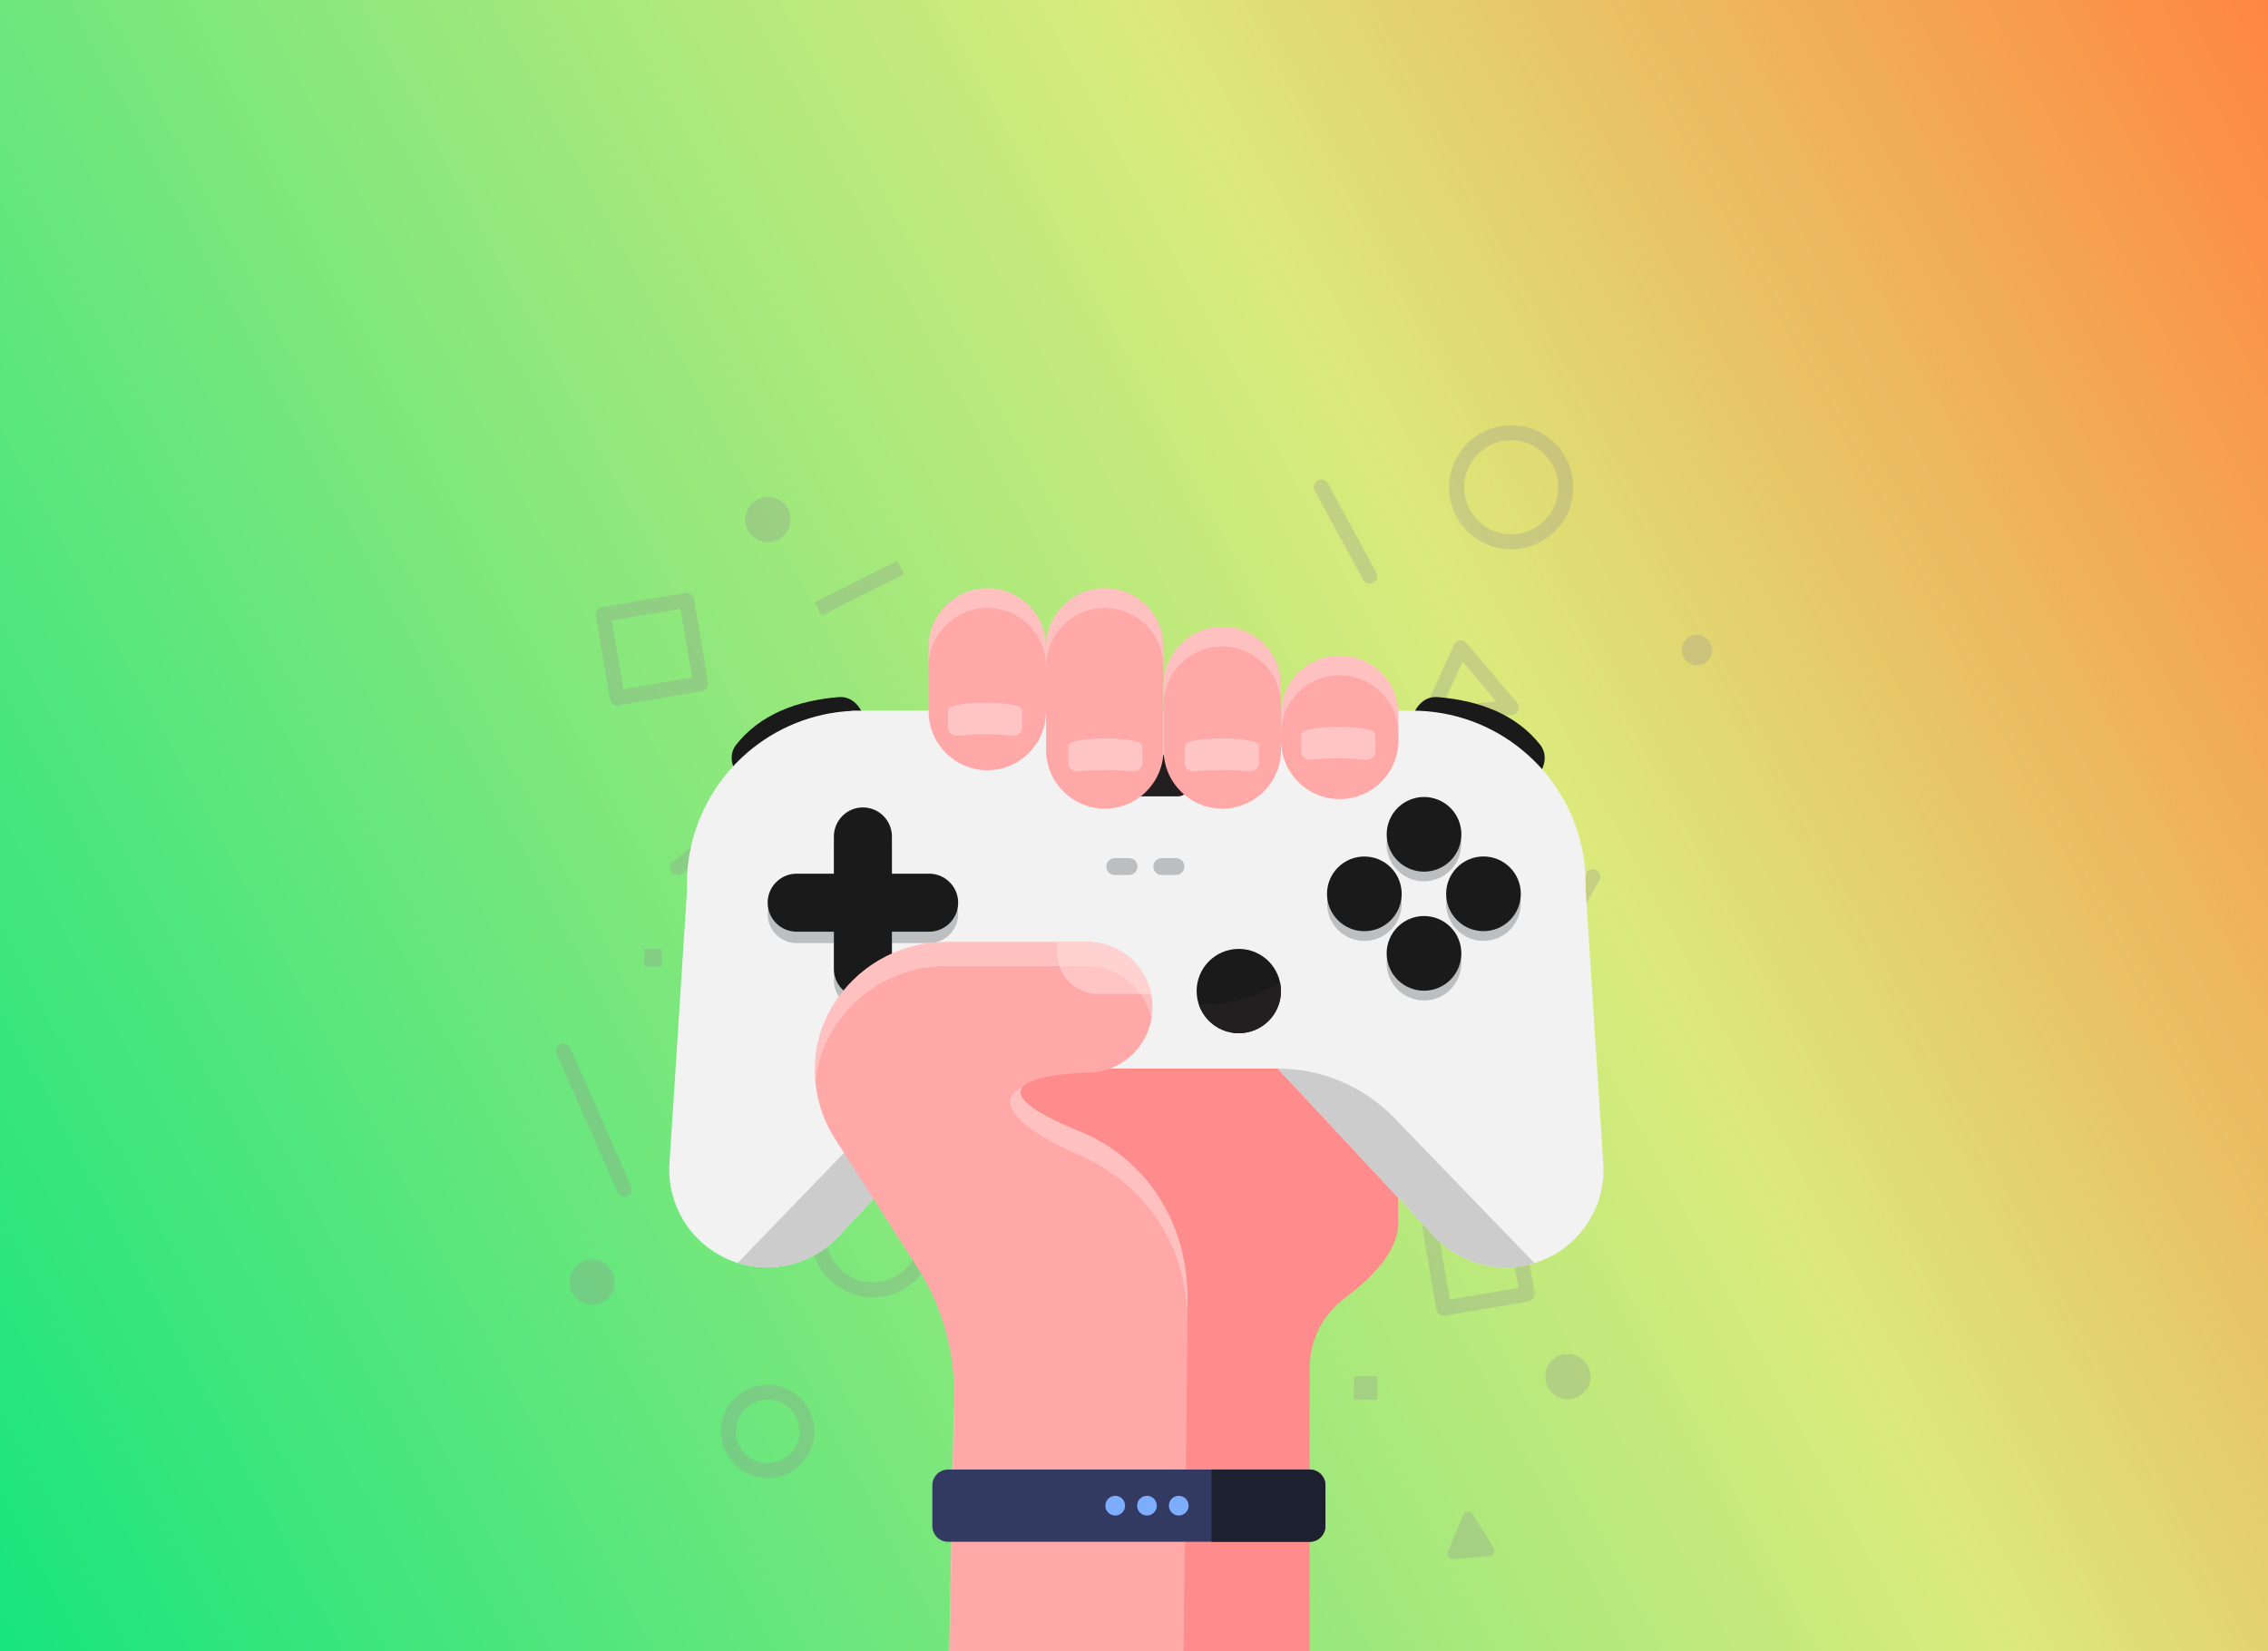 <svg width="320" height="233" viewBox="0 0 320 233" fill="none" xmlns="http://www.w3.org/2000/svg">
<rect x="0" y="0" width="320" height="233" fill="#808080" stroke="none"/>
<rect width="320" height="233" fill="url(#paint0_linear)"/>
<g opacity="0.3">
<path d="M108.319 208.555C104.685 208.555 101.73 205.601 101.73 201.967C101.73 198.333 104.685 195.378 108.319 195.378C111.953 195.378 114.908 198.333 114.908 201.967C114.908 205.601 111.953 208.555 108.319 208.555ZM108.319 197.479C105.854 197.479 103.832 199.486 103.832 201.967C103.832 204.447 105.839 206.454 108.319 206.454C110.784 206.454 112.807 204.447 112.807 201.967C112.807 199.486 110.784 197.479 108.319 197.479Z" fill="#949494"/>
<path d="M123.156 183.054C118.337 183.054 114.402 179.135 114.402 174.3C114.402 169.481 118.321 165.547 123.156 165.547C127.975 165.547 131.909 169.465 131.909 174.3C131.909 179.119 127.991 183.054 123.156 183.054ZM123.156 167.664C119.49 167.664 116.52 170.635 116.52 174.3C116.52 177.966 119.49 180.937 123.156 180.937C126.821 180.937 129.792 177.966 129.792 174.3C129.792 170.635 126.821 167.664 123.156 167.664Z" fill="#949494"/>
<path d="M213.218 77.507C208.399 77.507 204.465 73.588 204.465 68.754C204.465 63.919 208.383 60 213.218 60C218.053 60 221.972 63.919 221.972 68.754C221.972 73.588 218.053 77.507 213.218 77.507ZM213.218 62.117C209.553 62.117 206.582 65.088 206.582 68.754C206.582 72.419 209.553 75.39 213.218 75.39C216.884 75.39 219.854 72.419 219.854 68.754C219.854 65.088 216.884 62.117 213.218 62.117Z" fill="#949494"/>
<path d="M87.099 99.517C86.878 99.517 86.672 99.453 86.483 99.327C86.261 99.169 86.103 98.916 86.056 98.648L84.065 86.876C83.971 86.308 84.35 85.754 84.934 85.66L96.706 83.669C97.275 83.574 97.828 83.953 97.922 84.538L99.913 96.309C100.008 96.878 99.629 97.431 99.044 97.526L87.273 99.517C87.225 99.501 87.162 99.517 87.099 99.517ZM86.325 87.556L87.968 97.241L97.654 95.598L96.01 85.912L86.325 87.556Z" fill="#949494"/>
<path d="M203.689 185.645C203.183 185.645 202.741 185.282 202.646 184.76L200.655 172.989C200.56 172.42 200.94 171.867 201.524 171.772L213.295 169.782C213.864 169.687 214.417 170.066 214.512 170.651L216.503 182.422C216.598 182.991 216.219 183.544 215.634 183.639L203.863 185.629C203.799 185.645 203.752 185.645 203.689 185.645ZM202.915 173.684L204.558 183.37L214.243 181.727L212.6 172.041L202.915 173.684Z" fill="#949494"/>
<path d="M88.093 168.849C87.682 168.849 87.303 168.612 87.129 168.217L78.518 148.688C78.281 148.151 78.518 147.534 79.055 147.297C79.592 147.06 80.208 147.297 80.445 147.835L89.056 167.364C89.293 167.901 89.056 168.517 88.519 168.754C88.377 168.818 88.235 168.849 88.093 168.849Z" fill="#949494"/>
<path d="M194.35 194.193H191.031V197.512H194.35V194.193Z" fill="#949494"/>
<path d="M203.166 127.989H199.848V131.308H203.166V127.989Z" fill="#949494"/>
<path d="M93.383 133.915H90.918V136.38H93.383V133.915Z" fill="#949494"/>
<path d="M119.961 107.18H117.496V109.645H119.961V107.18Z" fill="#949494"/>
<path d="M86.646 181.644C87.047 179.927 85.981 178.21 84.265 177.809C82.549 177.407 80.832 178.473 80.43 180.19C80.029 181.906 81.094 183.623 82.811 184.024C84.527 184.426 86.244 183.36 86.646 181.644Z" fill="#949494"/>
<path d="M111.454 74.041C111.856 72.324 110.79 70.608 109.074 70.206C107.357 69.804 105.64 70.87 105.239 72.587C104.837 74.303 105.903 76.02 107.619 76.421C109.336 76.823 111.053 75.757 111.454 74.041Z" fill="#949494"/>
<path d="M221.223 197.432C222.986 197.432 224.415 196.003 224.415 194.241C224.415 192.478 222.986 191.049 221.223 191.049C219.46 191.049 218.031 192.478 218.031 194.241C218.031 196.003 219.46 197.432 221.223 197.432Z" fill="#949494"/>
<path d="M239.427 93.876C240.614 93.876 241.576 92.914 241.576 91.727C241.576 90.54 240.614 89.578 239.427 89.578C238.24 89.578 237.277 90.54 237.277 91.727C237.277 92.914 238.24 93.876 239.427 93.876Z" fill="#949494"/>
<path d="M95.598 123.503C95.298 123.503 94.997 123.376 94.792 123.123C94.413 122.681 94.476 122.017 94.918 121.638L106.231 112.189C106.674 111.81 107.338 111.873 107.717 112.316C108.096 112.758 108.033 113.422 107.59 113.801L96.277 123.25C96.088 123.424 95.835 123.503 95.598 123.503Z" fill="#949494"/>
<path d="M210.733 149.762C210.559 149.762 210.385 149.714 210.211 149.62C209.706 149.335 209.516 148.687 209.801 148.182L223.816 123.186C224.1 122.68 224.748 122.49 225.253 122.775C225.759 123.059 225.949 123.707 225.664 124.213L211.649 149.225C211.46 149.572 211.096 149.762 210.733 149.762Z" fill="#949494"/>
<path d="M201.762 101.997C201.43 101.997 201.098 101.839 200.908 101.555C200.687 101.255 200.656 100.844 200.814 100.512L205.143 90.953C205.285 90.621 205.601 90.4 205.965 90.337C206.328 90.289 206.676 90.431 206.913 90.7L214.054 99.169C214.307 99.469 214.37 99.88 214.228 100.244C214.086 100.607 213.738 100.86 213.343 100.891L201.872 101.966C201.825 101.997 201.793 101.997 201.762 101.997ZM206.36 93.339L203.468 99.706L211.115 98.98L206.36 93.339Z" fill="#949494"/>
<path d="M206.472 213.754L204.276 218.953C204.055 219.474 204.465 220.059 205.034 219.995L210.185 219.537C210.754 219.49 211.054 218.858 210.754 218.384L207.799 213.644C207.483 213.138 206.709 213.201 206.472 213.754Z" fill="#949494"/>
<path d="M126.621 79.123L114.953 84.971L115.902 86.864L127.57 81.016L126.621 79.123Z" fill="#949494"/>
<path d="M193.261 82.342C192.882 82.342 192.519 82.136 192.329 81.789L185.503 69.243C185.219 68.738 185.408 68.09 185.93 67.805C186.435 67.521 187.083 67.711 187.368 68.232L194.193 80.778C194.478 81.283 194.288 81.931 193.767 82.216C193.593 82.294 193.419 82.342 193.261 82.342Z" fill="#949494"/>
</g>
<path d="M197.255 141.477V172.701C197.255 176.733 193.222 180.58 189.746 183.16C186.61 185.477 184.787 189.154 184.787 193.048C184.787 208.883 184.756 233 184.756 233H135.982L138.701 184.411L127.16 141.477H197.255Z" fill="#FF8C8C"/>
<path d="M105.017 110.424C108.864 106.113 116.218 102.158 122.012 102.05C122.042 101.046 121.162 98.898 119.323 98.435C119.014 98.357 118.69 98.342 118.381 98.357C112.556 98.836 107.273 100.721 103.797 105.171C102.298 107.272 104.152 109.713 105.017 110.424Z" fill="#1A1A1A"/>
<path d="M216.155 110.424C212.308 106.113 204.955 102.158 199.161 102.05C199.13 101.046 200.011 98.898 201.849 98.435C202.158 98.357 202.483 98.342 202.792 98.357C208.616 98.836 213.9 100.721 217.376 105.171C218.89 107.272 217.036 109.713 216.155 110.424Z" fill="#1A1A1A"/>
<path d="M226.187 163.817L223.715 125.41C223.715 125.194 223.731 124.962 223.731 124.745C223.731 123.031 223.561 121.362 223.221 119.755L223.205 119.616L223.19 119.632C220.826 108.57 211.016 100.273 199.243 100.273C199.12 100.273 198.996 100.273 198.888 100.273H120.204V100.304C108.987 100.845 99.748 108.941 97.462 119.616C97.107 121.269 96.921 122.984 96.921 124.745C96.921 125.024 96.921 125.286 96.937 125.549L94.48 163.817C93.769 171.882 100.119 178.834 108.23 178.834C112.216 178.834 116.001 177.104 118.628 174.107C118.628 174.107 140.365 150.793 140.381 150.778H180.287C180.302 150.793 202.055 174.107 202.055 174.107C204.681 177.104 208.467 178.834 212.453 178.834C220.548 178.834 226.913 171.882 226.187 163.817Z" fill="#F2F2F2"/>
<path d="M153.388 142.88C155.067 138.829 153.143 134.183 149.091 132.505C145.039 130.826 140.393 132.75 138.715 136.802C137.036 140.854 138.961 145.5 143.013 147.178C147.064 148.857 151.71 146.932 153.388 142.88Z" fill="#F2F2F2"/>
<path d="M176.067 147.677C180.396 146.974 183.336 142.895 182.633 138.566C181.93 134.237 177.851 131.297 173.522 132C169.193 132.702 166.253 136.781 166.956 141.111C167.658 145.44 171.737 148.38 176.067 147.677Z" fill="#F2F2F2"/>
<path d="M212.451 178.834C213.872 178.834 215.232 178.618 216.514 178.232L196.739 157.761C192.428 153.296 186.48 150.778 180.285 150.778C180.316 150.824 202.054 174.107 202.054 174.107C204.68 177.104 208.465 178.834 212.451 178.834Z" fill="#CCCCCC"/>
<path d="M104.09 178.201C105.388 178.618 106.794 178.834 108.23 178.834C112.216 178.834 116.001 177.104 118.628 174.107C118.628 174.107 138.789 152.478 140.288 150.871L140.334 150.716C134.124 150.716 128.191 153.235 123.881 157.699L104.09 178.201Z" fill="#CCCCCC"/>
<path d="M146.038 145.787C149.323 145.787 151.986 143.124 151.986 139.839C151.986 136.554 149.323 133.891 146.038 133.891C142.753 133.891 140.09 136.554 140.09 139.839C140.09 143.124 142.753 145.787 146.038 145.787Z" fill="#1A1A1A"/>
<path d="M146.038 145.788C149.328 145.788 151.986 143.13 151.986 139.84C151.986 139.438 151.939 139.036 151.862 138.65C148.123 140.906 144.338 141.879 140.398 141.74C141.202 144.088 143.427 145.788 146.038 145.788Z" fill="#231F20"/>
<path d="M174.784 145.787C178.069 145.787 180.732 143.124 180.732 139.839C180.732 136.554 178.069 133.891 174.784 133.891C171.499 133.891 168.836 136.554 168.836 139.839C168.836 143.124 171.499 145.787 174.784 145.787Z" fill="#1A1A1A"/>
<path d="M174.787 145.788C178.078 145.788 180.736 143.131 180.736 139.84C180.736 139.438 180.689 139.037 180.612 138.65C176.873 140.906 173.088 141.879 169.148 141.74C169.952 144.089 172.177 145.788 174.787 145.788Z" fill="#231F20"/>
<path d="M202.111 124.217C204.943 123.548 206.696 120.711 206.027 117.879C205.359 115.048 202.521 113.294 199.69 113.963C196.858 114.631 195.105 117.469 195.773 120.3C196.442 123.132 199.279 124.885 202.111 124.217Z" fill="#BCBEC0"/>
<path d="M205.782 137.915C206.896 135.227 205.619 132.145 202.931 131.032C200.243 129.918 197.161 131.195 196.047 133.883C194.934 136.571 196.21 139.653 198.899 140.767C201.587 141.88 204.669 140.604 205.782 137.915Z" fill="#BCBEC0"/>
<path d="M210.517 132.619C213.349 131.95 215.102 129.113 214.434 126.281C213.765 123.449 210.927 121.696 208.096 122.365C205.264 123.033 203.511 125.871 204.179 128.702C204.848 131.534 207.686 133.287 210.517 132.619Z" fill="#BCBEC0"/>
<path d="M193.716 132.622C196.548 131.954 198.301 129.116 197.633 126.284C196.964 123.453 194.127 121.699 191.295 122.368C188.463 123.037 186.71 125.874 187.379 128.706C188.047 131.537 190.885 133.291 193.716 132.622Z" fill="#BCBEC0"/>
<path d="M159.292 121.083H157.283C156.619 121.083 156.094 121.624 156.094 122.273C156.094 122.937 156.634 123.463 157.283 123.463H159.292C159.956 123.463 160.481 122.922 160.481 122.273C160.497 121.609 159.956 121.083 159.292 121.083Z" fill="#BCBEC0"/>
<path d="M165.921 121.083H163.912C163.248 121.083 162.723 121.624 162.723 122.273C162.723 122.937 163.263 123.463 163.912 123.463H165.921C166.585 123.463 167.11 122.922 167.11 122.273C167.11 121.609 166.585 121.083 165.921 121.083Z" fill="#BCBEC0"/>
<path d="M166.225 106.53H157.388C156.523 106.53 155.812 107.241 155.812 108.106V110.763C155.812 111.629 156.523 112.339 157.388 112.339H166.225C167.091 112.339 167.801 111.629 167.801 110.763V108.106C167.801 107.241 167.106 106.53 166.225 106.53Z" fill="#1A1A1A"/>
<path d="M131.097 124.885H125.844V119.632C125.844 117.376 124.005 115.538 121.75 115.538C119.494 115.538 117.656 117.376 117.656 119.632V124.885H112.403C110.147 124.885 108.309 126.723 108.309 128.979C108.309 131.234 110.147 133.073 112.403 133.073H117.656V138.326C117.656 140.581 119.494 142.42 121.75 142.42C124.005 142.42 125.844 140.581 125.844 138.326V133.073H131.097C133.352 133.073 135.191 131.234 135.191 128.979C135.191 126.723 133.352 124.885 131.097 124.885Z" fill="#BCBEC0"/>
<path d="M131.097 123.277H125.844V118.024C125.844 115.769 124.005 113.93 121.75 113.93C119.494 113.93 117.656 115.769 117.656 118.024V123.277H112.403C110.147 123.277 108.309 125.116 108.309 127.371C108.309 129.627 110.147 131.465 112.403 131.465H117.656V136.718C117.656 138.974 119.494 140.812 121.75 140.812C124.005 140.812 125.844 138.974 125.844 136.718V131.465H131.097C133.352 131.465 135.191 129.627 135.191 127.371C135.191 125.116 133.352 123.277 131.097 123.277Z" fill="#1A1A1A"/>
<path d="M205.79 119.741C206.903 117.053 205.627 113.971 202.939 112.858C200.251 111.744 197.169 113.021 196.055 115.709C194.942 118.397 196.218 121.479 198.906 122.592C201.595 123.706 204.676 122.429 205.79 119.741Z" fill="#1A1A1A"/>
<path d="M205.786 136.538C206.9 133.85 205.623 130.768 202.935 129.654C200.247 128.541 197.165 129.818 196.051 132.506C194.938 135.194 196.214 138.276 198.903 139.389C201.591 140.503 204.673 139.226 205.786 136.538Z" fill="#1A1A1A"/>
<path d="M213.035 129.844C215.092 127.786 215.092 124.451 213.035 122.393C210.978 120.336 207.642 120.336 205.585 122.393C203.527 124.451 203.527 127.786 205.585 129.844C207.642 131.901 210.978 131.901 213.035 129.844Z" fill="#1A1A1A"/>
<path d="M196.226 129.851C198.284 127.794 198.284 124.458 196.226 122.401C194.169 120.343 190.833 120.343 188.776 122.401C186.719 124.458 186.719 127.794 188.776 129.851C190.833 131.909 194.169 131.909 196.226 129.851Z" fill="#1A1A1A"/>
<path d="M166.231 112.339C167.096 112.339 167.806 111.629 167.806 110.763V108.106C167.806 107.365 167.281 106.731 166.586 106.577L158.336 112.339H166.231Z" fill="#231F20"/>
<path d="M155.882 114.1C151.309 114.1 147.602 110.392 147.602 105.819V91.281C147.602 86.708 151.309 83 155.882 83C160.456 83 164.163 86.708 164.163 91.281V105.819C164.163 110.392 160.456 114.1 155.882 114.1Z" fill="#FFA8A8"/>
<path d="M139.304 108.678C134.731 108.678 131.023 104.97 131.023 100.397V91.297C131.023 86.724 134.731 83.016 139.304 83.016C143.877 83.016 147.585 86.724 147.585 91.297V100.397C147.585 104.97 143.877 108.678 139.304 108.678Z" fill="#FFA8A8"/>
<path d="M172.461 114.101C167.888 114.101 164.18 110.393 164.18 105.82V96.72C164.18 92.147 167.888 88.439 172.461 88.439C177.034 88.439 180.742 92.147 180.742 96.72V105.82C180.742 110.393 177.034 114.101 172.461 114.101Z" fill="#FFA8A8"/>
<path d="M189.023 112.756C184.45 112.756 180.742 109.048 180.742 104.475V100.798C180.742 96.225 184.45 92.517 189.023 92.517C193.596 92.517 197.304 96.225 197.304 100.798V104.46C197.32 109.033 193.612 112.756 189.023 112.756Z" fill="#FFA8A8"/>
<g opacity="0.6">
<path opacity="0.6" d="M164.16 99.5C164.16 94.927 167.868 91.219 172.441 91.219C177.014 91.219 180.722 94.927 180.722 99.5V96.719C180.722 92.146 177.014 88.439 172.441 88.439C167.868 88.439 164.16 92.146 164.16 96.719V99.5Z" fill="#FFEDED"/>
</g>
<g opacity="0.6">
<path opacity="0.6" d="M139.304 85.782C143.877 85.782 147.585 89.49 147.585 94.063C147.585 89.49 151.293 85.782 155.866 85.782C160.439 85.782 164.147 89.49 164.147 94.063V91.282C164.147 86.709 160.439 83.001 155.866 83.001C151.293 83.001 147.585 86.709 147.585 91.282C147.585 86.709 143.877 83.001 139.304 83.001C134.731 83.001 131.023 86.709 131.023 91.282V94.063C131.008 89.49 134.731 85.782 139.304 85.782Z" fill="#FFEDED"/>
</g>
<g opacity="0.6">
<path opacity="0.6" d="M189.023 92.502C184.45 92.502 180.742 96.21 180.742 100.783V103.564C180.742 98.991 184.45 95.283 189.023 95.283C193.596 95.283 197.304 98.991 197.304 103.564V100.783C197.32 96.21 193.612 92.502 189.023 92.502Z" fill="#FFEDED"/>
</g>
<path d="M142.691 103.81C140.698 103.532 137.238 103.532 135.26 103.81C134.472 103.919 133.746 103.393 133.746 102.713V100.195C133.746 98.805 144.205 98.805 144.205 100.195V102.713C144.19 103.393 143.479 103.919 142.691 103.81Z" fill="#FFC4C4"/>
<path d="M159.672 108.847C157.679 108.569 154.218 108.569 152.241 108.847C151.453 108.955 150.727 108.43 150.727 107.75V105.232C150.727 103.841 161.186 103.841 161.186 105.232V107.75C161.186 108.43 160.46 108.955 159.672 108.847Z" fill="#FFC4C4"/>
<path d="M176.105 108.847C174.112 108.569 170.652 108.569 168.674 108.847C167.886 108.955 167.16 108.43 167.16 107.75V105.232C167.16 103.841 177.619 103.841 177.619 105.232V107.75C177.619 108.43 176.893 108.955 176.105 108.847Z" fill="#FFC4C4"/>
<path d="M192.543 107.209C190.55 106.931 187.089 106.931 185.112 107.209C184.324 107.317 183.598 106.792 183.598 106.112V103.609C183.598 102.219 194.057 102.219 194.057 103.609V106.112C194.057 106.792 193.331 107.317 192.543 107.209Z" fill="#FFC4C4"/>
<path d="M153.377 151.365C158.476 151.365 162.601 147.24 162.601 142.141C162.601 137.043 158.476 132.918 153.377 132.918H133.447C127.453 132.918 121.783 135.822 118.292 140.705C117.859 141.307 117.457 141.94 117.102 142.589C113.981 148.29 114.336 155.243 117.828 160.712L129.446 178.865C133.154 184.674 134.946 191.487 134.575 198.362L133.926 232.984H167.004C167.004 229.307 167.545 192.8 167.545 183.252C167.545 170.414 159.681 162.612 152.605 159.754C132.783 151.735 153.377 151.365 153.377 151.365Z" fill="#FFA8A8"/>
<path d="M153.378 132.917H149.16V134.447C149.16 137.66 151.756 140.256 154.969 140.256H162.416C161.535 136.054 157.827 132.917 153.378 132.917Z" fill="#FFC4C4"/>
<g opacity="0.6">
<path opacity="0.6" d="M161.919 166.706C161.363 166.01 160.76 165.377 160.157 164.774C159.957 164.573 159.74 164.373 159.54 164.187C158.813 163.523 158.056 162.905 157.284 162.364C156.959 162.132 156.62 161.901 156.295 161.684C155.847 161.406 155.399 161.128 154.951 160.881C154.843 160.819 154.735 160.757 154.611 160.696C153.947 160.34 153.267 160.031 152.603 159.753C144.893 156.632 143.287 154.67 144.214 153.434C144.214 153.434 144.198 153.434 144.198 153.419C141.726 154.531 140.336 157.745 152.603 163.137C159.462 166.149 167.249 173.503 167.542 185.925C167.542 185.863 167.542 185.817 167.542 185.755C167.542 185.708 167.542 185.662 167.542 185.616C167.542 185.554 167.542 185.508 167.542 185.446C167.542 185.369 167.542 185.307 167.542 185.245C167.542 185.214 167.542 185.168 167.542 185.137C167.542 185.06 167.542 184.982 167.542 184.905C167.542 184.874 167.542 184.828 167.542 184.797C167.542 184.72 167.542 184.642 167.542 184.565C167.542 184.519 167.542 184.457 167.542 184.411C167.542 184.333 167.542 184.272 167.542 184.194C167.542 184.163 167.542 184.133 167.542 184.102C167.542 184.04 167.542 183.978 167.542 183.916C167.542 183.87 167.542 183.824 167.542 183.777C167.542 183.731 167.542 183.685 167.542 183.638C167.542 183.592 167.542 183.546 167.542 183.515C167.542 183.453 167.542 183.406 167.542 183.345C167.542 183.314 167.542 183.283 167.542 183.267C167.542 176.64 165.457 171.371 162.459 167.416C162.29 167.169 162.104 166.937 161.919 166.706Z" fill="#FFEDED"/>
</g>
<g opacity="0.6">
<path opacity="0.6" d="M134.586 198.3C134.586 198.331 134.586 198.362 134.586 198.378L133.938 233H133.999L134.586 201.776C134.648 200.618 134.648 199.444 134.586 198.3Z" fill="#FFEDED"/>
</g>
<g opacity="0.6">
<path opacity="0.6" d="M117.115 145.988C117.47 145.339 117.872 144.706 118.304 144.103C121.796 139.221 127.451 136.317 133.46 136.317H153.39C157.902 136.317 161.656 139.561 162.459 143.841C162.567 143.285 162.614 142.728 162.614 142.141C162.614 137.043 158.489 132.918 153.39 132.918H133.46C127.466 132.918 121.796 135.822 118.304 140.705C117.872 141.307 117.47 141.94 117.115 142.589C115.4 145.726 114.736 149.233 115.06 152.678C115.292 150.36 115.956 148.089 117.115 145.988Z" fill="#FFEDED"/>
</g>
<path d="M184.786 217.551H133.772C132.536 217.551 131.547 216.546 131.547 215.326V209.579C131.547 208.343 132.551 207.354 133.772 207.354H184.786C186.022 207.354 187.011 208.358 187.011 209.579V215.326C187.011 216.546 186.006 217.551 184.786 217.551Z" fill="#333A62"/>
<path d="M166.312 213.842C167.08 213.842 167.703 213.22 167.703 212.452C167.703 211.684 167.08 211.062 166.312 211.062C165.544 211.062 164.922 211.684 164.922 212.452C164.922 213.22 165.544 213.842 166.312 213.842Z" fill="#7DADFF"/>
<path d="M161.828 213.842C162.596 213.842 163.218 213.22 163.218 212.452C163.218 211.684 162.596 211.062 161.828 211.062C161.06 211.062 160.438 211.684 160.438 212.452C160.438 213.22 161.06 213.842 161.828 213.842Z" fill="#7DADFF"/>
<path d="M157.347 213.842C158.115 213.842 158.738 213.22 158.738 212.452C158.738 211.684 158.115 211.062 157.347 211.062C156.58 211.062 155.957 211.684 155.957 212.452C155.957 213.22 156.58 213.842 157.347 213.842Z" fill="#7DADFF"/>
<path d="M184.784 207.354H170.941V217.55H184.784C186.02 217.55 187.009 216.546 187.009 215.325V209.578C187.009 208.358 186.005 207.354 184.784 207.354Z" fill="#1D202E"/>
<defs>
<linearGradient id="paint0_linear" x1="6.538" y1="328.816" x2="387.069" y2="125.573" gradientUnits="userSpaceOnUse">
<stop offset="0.02" stop-color="#00E47D"/>
<stop offset="0.67" stop-color="#DBEA7C"/>
<stop offset="1" stop-color="#FF8641"/>
</linearGradient>
</defs>
</svg>
